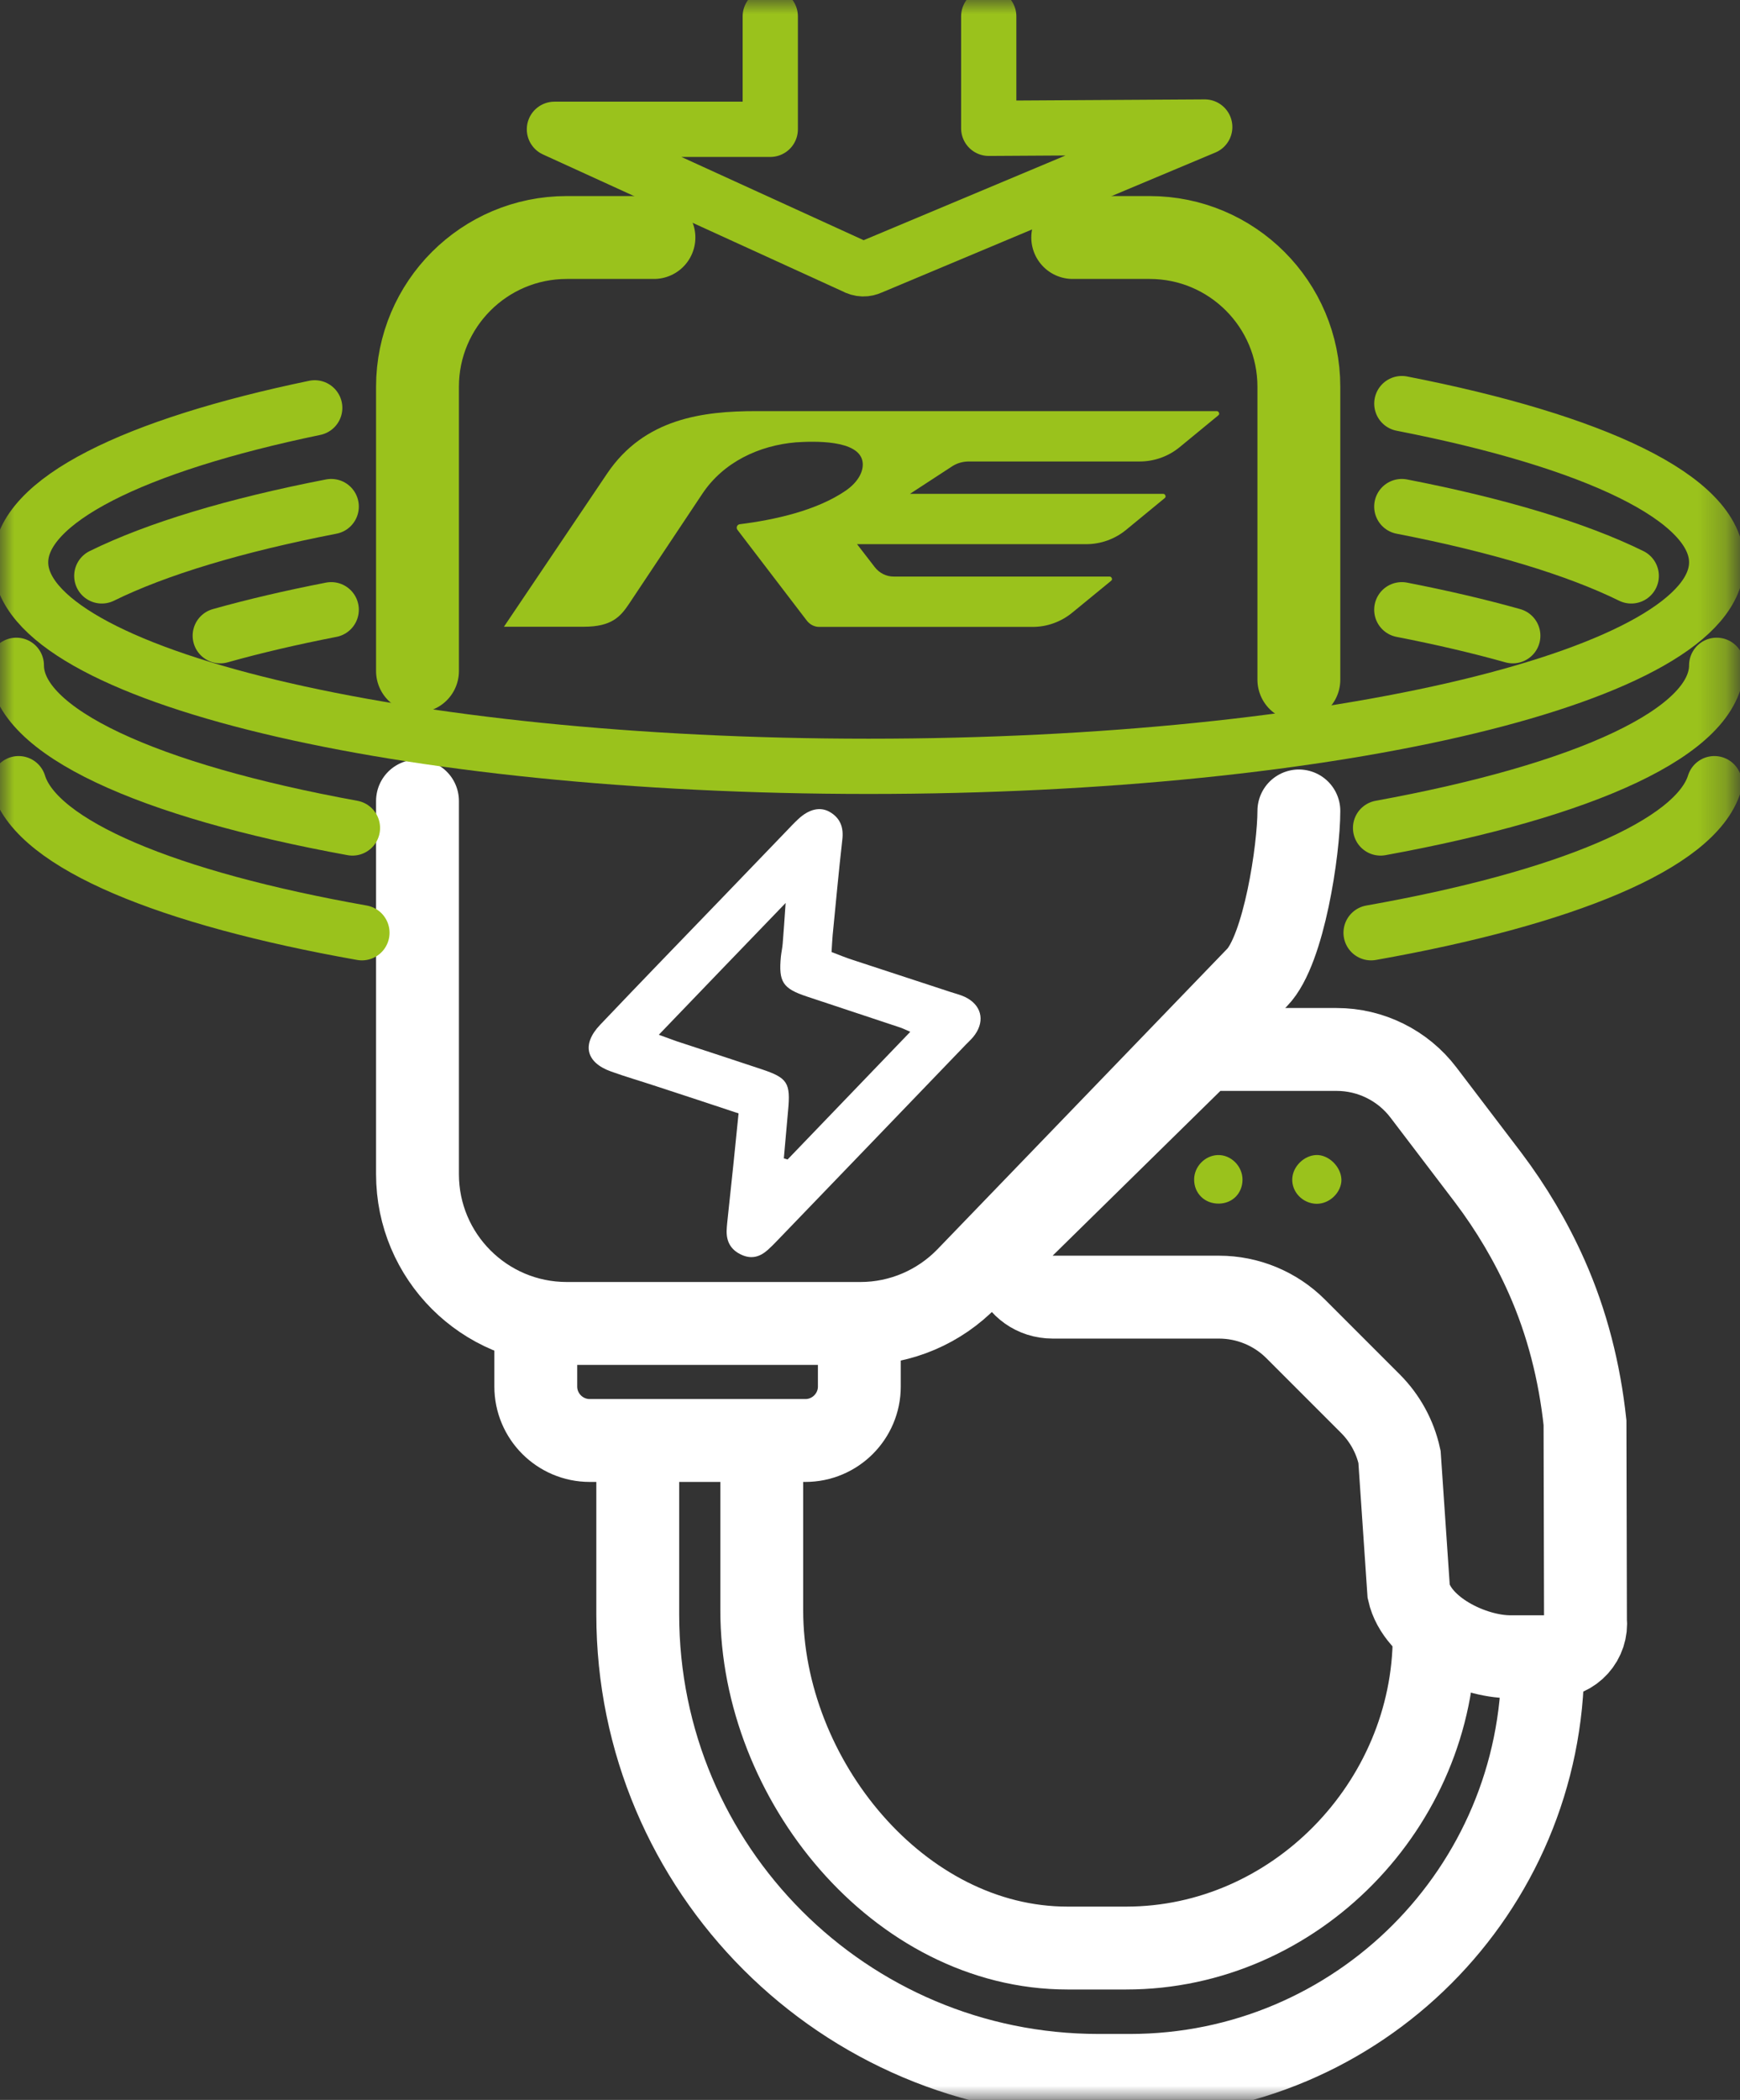 <svg width="63" height="76" viewBox="0 0 63 76" fill="none" xmlns="http://www.w3.org/2000/svg">
<rect x="0" y="0" width="63" height="76" fill="#333333" stroke="none"/>
<mask id="mask0_1308_725" style="mask-type:luminance" maskUnits="userSpaceOnUse" x="0" y="0" width="63" height="76">
<path d="M62.748 0H0V76H62.748V0Z" fill="white"/>
</mask>
<g mask="url(#mask0_1308_725)">
<path d="M26.741 40.296C25.718 39.958 24.748 39.633 23.777 39.319C23.227 39.136 22.671 38.976 22.127 38.781C21.216 38.456 21.056 37.799 21.724 37.095C23.192 35.551 24.677 34.019 26.156 32.486C26.925 31.688 27.688 30.895 28.457 30.096C28.605 29.942 28.747 29.788 28.901 29.646C29.285 29.285 29.694 29.185 30.043 29.386C30.421 29.605 30.551 29.942 30.498 30.386C30.368 31.534 30.262 32.687 30.149 33.835C30.131 34.019 30.125 34.202 30.108 34.456C30.362 34.551 30.622 34.663 30.889 34.746C32.06 35.131 33.237 35.515 34.409 35.9C34.586 35.959 34.764 36.001 34.929 36.077C35.521 36.355 35.675 36.917 35.302 37.444C35.213 37.574 35.095 37.681 34.983 37.793C32.705 40.166 30.421 42.532 28.138 44.904C28.031 45.017 27.919 45.129 27.8 45.236C27.522 45.484 27.221 45.579 26.86 45.419C26.475 45.248 26.303 44.958 26.309 44.549C26.315 44.366 26.339 44.183 26.357 43.999C26.487 42.804 26.611 41.603 26.741 40.296ZM23.854 37.45C24.132 37.55 24.316 37.621 24.505 37.687C25.529 38.024 26.552 38.355 27.576 38.698C28.516 39.012 28.629 39.189 28.534 40.195C28.481 40.769 28.433 41.343 28.38 41.923C28.427 41.934 28.469 41.952 28.516 41.964C29.983 40.438 31.445 38.917 32.959 37.343C32.764 37.261 32.675 37.213 32.581 37.184C31.457 36.811 30.332 36.438 29.214 36.066C28.339 35.776 28.185 35.539 28.274 34.616C28.291 34.462 28.327 34.303 28.339 34.149C28.374 33.717 28.404 33.285 28.445 32.681C26.854 34.332 25.381 35.858 23.854 37.45Z" fill="white"/>
</g>
<mask id="mask1_1308_725" style="mask-type:luminance" maskUnits="userSpaceOnUse" x="0" y="0" width="63" height="76">
<path d="M62.748 0H0V76H62.748V0Z" fill="white"/>
</mask>
<g mask="url(#mask1_1308_725)">
<path d="M57.405 58.63L57.388 51.489C57.192 49.667 56.743 47.874 55.997 46.2C55.435 44.934 54.719 43.727 53.879 42.615L51.542 39.544C50.797 38.562 49.631 37.982 48.395 37.982H43.573L37.065 44.372C36.107 45.313 36.769 46.946 38.118 46.946H44.135C45.176 46.946 46.176 47.36 46.91 48.093L49.62 50.803C50.146 51.33 50.513 51.998 50.672 52.726L51.004 57.607C51.312 58.985 53.282 59.961 54.69 59.961H56.204C56.926 59.967 57.482 59.346 57.405 58.63Z" stroke="white" stroke-width="3" stroke-miterlimit="10"/>
</g>
<mask id="mask2_1308_725" style="mask-type:luminance" maskUnits="userSpaceOnUse" x="0" y="0" width="63" height="76">
<path d="M62.748 0H0V76H62.748V0Z" fill="white"/>
</mask>
<g mask="url(#mask2_1308_725)">
<path d="M27.581 52.974V58.287C27.581 64.392 32.539 70.504 38.651 70.504H40.775C46.886 70.504 51.927 65.309 51.927 59.204" stroke="white" stroke-width="3" stroke-miterlimit="10" stroke-linecap="round" stroke-linejoin="round"/>
</g>
<mask id="mask3_1308_725" style="mask-type:luminance" maskUnits="userSpaceOnUse" x="0" y="0" width="63" height="76">
<path d="M62.748 0H0V76H62.748V0Z" fill="white"/>
</mask>
<g mask="url(#mask3_1308_725)">
<path d="M23.091 52.974V58.429C23.091 67.641 30.557 75.113 39.775 75.113H40.91C49.17 75.113 55.861 68.415 55.861 60.162" stroke="white" stroke-width="3" stroke-miterlimit="10" stroke-linecap="round" stroke-linejoin="round"/>
</g>
<mask id="mask4_1308_725" style="mask-type:luminance" maskUnits="userSpaceOnUse" x="0" y="0" width="63" height="76">
<path d="M62.748 0H0V76H62.748V0Z" fill="white"/>
</mask>
<g mask="url(#mask4_1308_725)">
<path d="M38.84 8.596H41.627C44.609 8.596 47.028 11.016 47.028 13.998V24.6" stroke="#9AC21C" stroke-width="3" stroke-miterlimit="10" stroke-linecap="round" stroke-linejoin="round"/>
</g>
<mask id="mask5_1308_725" style="mask-type:luminance" maskUnits="userSpaceOnUse" x="0" y="0" width="63" height="76">
<path d="M62.748 0H0V76H62.748V0Z" fill="white"/>
</mask>
<g mask="url(#mask5_1308_725)">
<path d="M15.116 24.286V13.998C15.116 11.016 17.536 8.596 20.518 8.596H23.677" stroke="#9AC21C" stroke-width="3" stroke-miterlimit="10" stroke-linecap="round" stroke-linejoin="round"/>
</g>
<mask id="mask6_1308_725" style="mask-type:luminance" maskUnits="userSpaceOnUse" x="0" y="0" width="63" height="76">
<path d="M62.748 0H0V76H62.748V0Z" fill="white"/>
</mask>
<g mask="url(#mask6_1308_725)">
<path d="M47.028 29.35C47.028 30.741 46.49 34.373 45.52 35.373L35.024 46.253C34.013 47.3 32.616 47.898 31.161 47.898H20.518C17.536 47.898 15.116 45.478 15.116 42.496V28.989" stroke="white" stroke-width="3" stroke-miterlimit="10" stroke-linecap="round" stroke-linejoin="round"/>
</g>
<mask id="mask7_1308_725" style="mask-type:luminance" maskUnits="userSpaceOnUse" x="0" y="0" width="63" height="76">
<path d="M62.748 0H0V76H62.748V0Z" fill="white"/>
</mask>
<g mask="url(#mask7_1308_725)">
<path d="M31.114 47.856V50.181C31.114 51.258 30.238 52.134 29.161 52.134H21.352C20.275 52.134 19.399 51.258 19.399 50.181V47.856" stroke="white" stroke-width="3" stroke-miterlimit="10"/>
</g>
<mask id="mask8_1308_725" style="mask-type:luminance" maskUnits="userSpaceOnUse" x="0" y="0" width="63" height="76">
<path d="M62.748 0H0V76H62.748V0Z" fill="white"/>
</mask>
<g mask="url(#mask8_1308_725)">
<path d="M31.232 16.719C31.279 17.039 31.084 17.441 30.616 17.761C29.569 18.477 28.055 18.814 26.783 18.973C26.688 18.985 26.641 19.098 26.7 19.175L29.214 22.464C29.327 22.606 29.486 22.689 29.664 22.689H33.989H37.391C37.911 22.689 38.42 22.505 38.822 22.174L40.23 21.02C40.26 20.997 40.272 20.961 40.254 20.926C40.242 20.89 40.213 20.867 40.171 20.867H32.356C32.09 20.867 31.841 20.742 31.675 20.529L31.031 19.695H39.325C39.852 19.695 40.366 19.512 40.775 19.175L42.171 18.027C42.2 18.003 42.212 17.968 42.194 17.932C42.183 17.897 42.153 17.873 42.112 17.873H32.947L34.462 16.885C34.645 16.761 34.864 16.702 35.083 16.702H41.266C41.792 16.702 42.307 16.518 42.715 16.181L44.111 15.033C44.141 15.01 44.153 14.974 44.135 14.939C44.123 14.903 44.094 14.879 44.052 14.879H27.38C25.446 14.879 23.328 15.146 21.985 17.134L18.246 22.683H21.139C22.15 22.683 22.464 22.316 22.771 21.861L25.428 17.873C26.191 16.725 27.481 16.122 28.818 16.009C29.439 15.968 31.113 15.903 31.232 16.719Z" fill="#9AC21C"/>
</g>
<mask id="mask9_1308_725" style="mask-type:luminance" maskUnits="userSpaceOnUse" x="0" y="0" width="63" height="76">
<path d="M62.748 0H0V76H62.748V0Z" fill="white"/>
</mask>
<g mask="url(#mask9_1308_725)">
<path d="M47.578 43.562C47.081 43.502 46.726 43.053 46.797 42.58C46.862 42.136 47.3 41.775 47.732 41.804C48.193 41.84 48.608 42.319 48.566 42.775C48.513 43.242 48.051 43.621 47.578 43.562Z" fill="#9AC21C"/>
</g>
<mask id="mask10_1308_725" style="mask-type:luminance" maskUnits="userSpaceOnUse" x="0" y="0" width="63" height="76">
<path d="M62.748 0H0V76H62.748V0Z" fill="white"/>
</mask>
<g mask="url(#mask10_1308_725)">
<path d="M44.987 42.703C44.981 43.189 44.626 43.55 44.141 43.561C43.62 43.573 43.23 43.189 43.236 42.68C43.242 42.218 43.626 41.822 44.088 41.804C44.567 41.786 44.993 42.207 44.987 42.703Z" fill="#9AC21C"/>
</g>
<mask id="mask11_1308_725" style="mask-type:luminance" maskUnits="userSpaceOnUse" x="0" y="0" width="63" height="76">
<path d="M62.748 0H0V76H62.748V0Z" fill="white"/>
</mask>
<g mask="url(#mask11_1308_725)">
<path d="M50.756 14.607C57.707 15.962 62.156 18.033 62.156 20.352C62.156 24.428 48.407 27.735 31.451 27.735C14.495 27.735 0.746 24.428 0.746 20.352C0.746 18.116 4.869 16.116 11.395 14.761" stroke="#9AC21C" stroke-width="2" stroke-miterlimit="10" stroke-linecap="round" stroke-linejoin="round"/>
</g>
<mask id="mask12_1308_725" style="mask-type:luminance" maskUnits="userSpaceOnUse" x="0" y="0" width="63" height="76">
<path d="M62.748 0H0V76H62.748V0Z" fill="white"/>
</mask>
<g mask="url(#mask12_1308_725)">
<path d="M62.156 24.079C62.156 26.481 57.382 28.617 49.986 29.966" stroke="#9AC21C" stroke-width="2" stroke-miterlimit="10" stroke-linecap="round" stroke-linejoin="round"/>
</g>
<mask id="mask13_1308_725" style="mask-type:luminance" maskUnits="userSpaceOnUse" x="0" y="0" width="63" height="76">
<path d="M62.748 0H0V76H62.748V0Z" fill="white"/>
</mask>
<g mask="url(#mask13_1308_725)">
<path d="M50.755 18.334C54.234 19.009 57.08 19.867 59.062 20.843" stroke="#9AC21C" stroke-width="2" stroke-miterlimit="10" stroke-linecap="round" stroke-linejoin="round"/>
</g>
<mask id="mask14_1308_725" style="mask-type:luminance" maskUnits="userSpaceOnUse" x="0" y="0" width="63" height="76">
<path d="M62.748 0H0V76H62.748V0Z" fill="white"/>
</mask>
<g mask="url(#mask14_1308_725)">
<path d="M62.073 28.363C61.387 30.575 56.654 32.516 49.643 33.758" stroke="#9AC21C" stroke-width="2" stroke-miterlimit="10" stroke-linecap="round" stroke-linejoin="round"/>
</g>
<mask id="mask15_1308_725" style="mask-type:luminance" maskUnits="userSpaceOnUse" x="0" y="0" width="63" height="76">
<path d="M62.748 0H0V76H62.748V0Z" fill="white"/>
</mask>
<g mask="url(#mask15_1308_725)">
<path d="M50.755 22.068C52.211 22.352 53.554 22.665 54.773 23.008" stroke="#9AC21C" stroke-width="2" stroke-miterlimit="10" stroke-linecap="round" stroke-linejoin="round"/>
</g>
<mask id="mask16_1308_725" style="mask-type:luminance" maskUnits="userSpaceOnUse" x="0" y="0" width="63" height="76">
<path d="M62.748 0H0V76H62.748V0Z" fill="white"/>
</mask>
<g mask="url(#mask16_1308_725)">
<path d="M0.591 24.079C0.591 26.481 5.366 28.617 12.761 29.966" stroke="#9AC21C" stroke-width="2" stroke-miterlimit="10" stroke-linecap="round" stroke-linejoin="round"/>
</g>
<mask id="mask17_1308_725" style="mask-type:luminance" maskUnits="userSpaceOnUse" x="0" y="0" width="63" height="76">
<path d="M62.748 0H0V76H62.748V0Z" fill="white"/>
</mask>
<g mask="url(#mask17_1308_725)">
<path d="M11.992 18.334C8.513 19.009 5.667 19.867 3.686 20.843" stroke="#9AC21C" stroke-width="2" stroke-miterlimit="10" stroke-linecap="round" stroke-linejoin="round"/>
</g>
<mask id="mask18_1308_725" style="mask-type:luminance" maskUnits="userSpaceOnUse" x="0" y="0" width="63" height="76">
<path d="M62.748 0H0V76H62.748V0Z" fill="white"/>
</mask>
<g mask="url(#mask18_1308_725)">
<path d="M0.674 28.363C1.355 30.575 6.094 32.516 13.104 33.758" stroke="#9AC21C" stroke-width="2" stroke-miterlimit="10" stroke-linecap="round" stroke-linejoin="round"/>
</g>
<mask id="mask19_1308_725" style="mask-type:luminance" maskUnits="userSpaceOnUse" x="0" y="0" width="63" height="76">
<path d="M62.748 0H0V76H62.748V0Z" fill="white"/>
</mask>
<g mask="url(#mask19_1308_725)">
<path d="M11.992 22.068C10.537 22.352 9.194 22.665 7.975 23.008" stroke="#9AC21C" stroke-width="2" stroke-miterlimit="10" stroke-linecap="round" stroke-linejoin="round"/>
</g>
<mask id="mask20_1308_725" style="mask-type:luminance" maskUnits="userSpaceOnUse" x="0" y="0" width="63" height="76">
<path d="M62.748 0H0V76H62.748V0Z" fill="white"/>
</mask>
<g mask="url(#mask20_1308_725)">
<path d="M35.799 0.592V4.644L43.62 4.597L31.534 9.667C31.35 9.75 31.155 9.762 30.918 9.632L20.074 4.68H27.889V0.592" stroke="#9AC21C" stroke-width="2" stroke-miterlimit="10" stroke-linecap="round" stroke-linejoin="round"/>
</g>
</svg>
